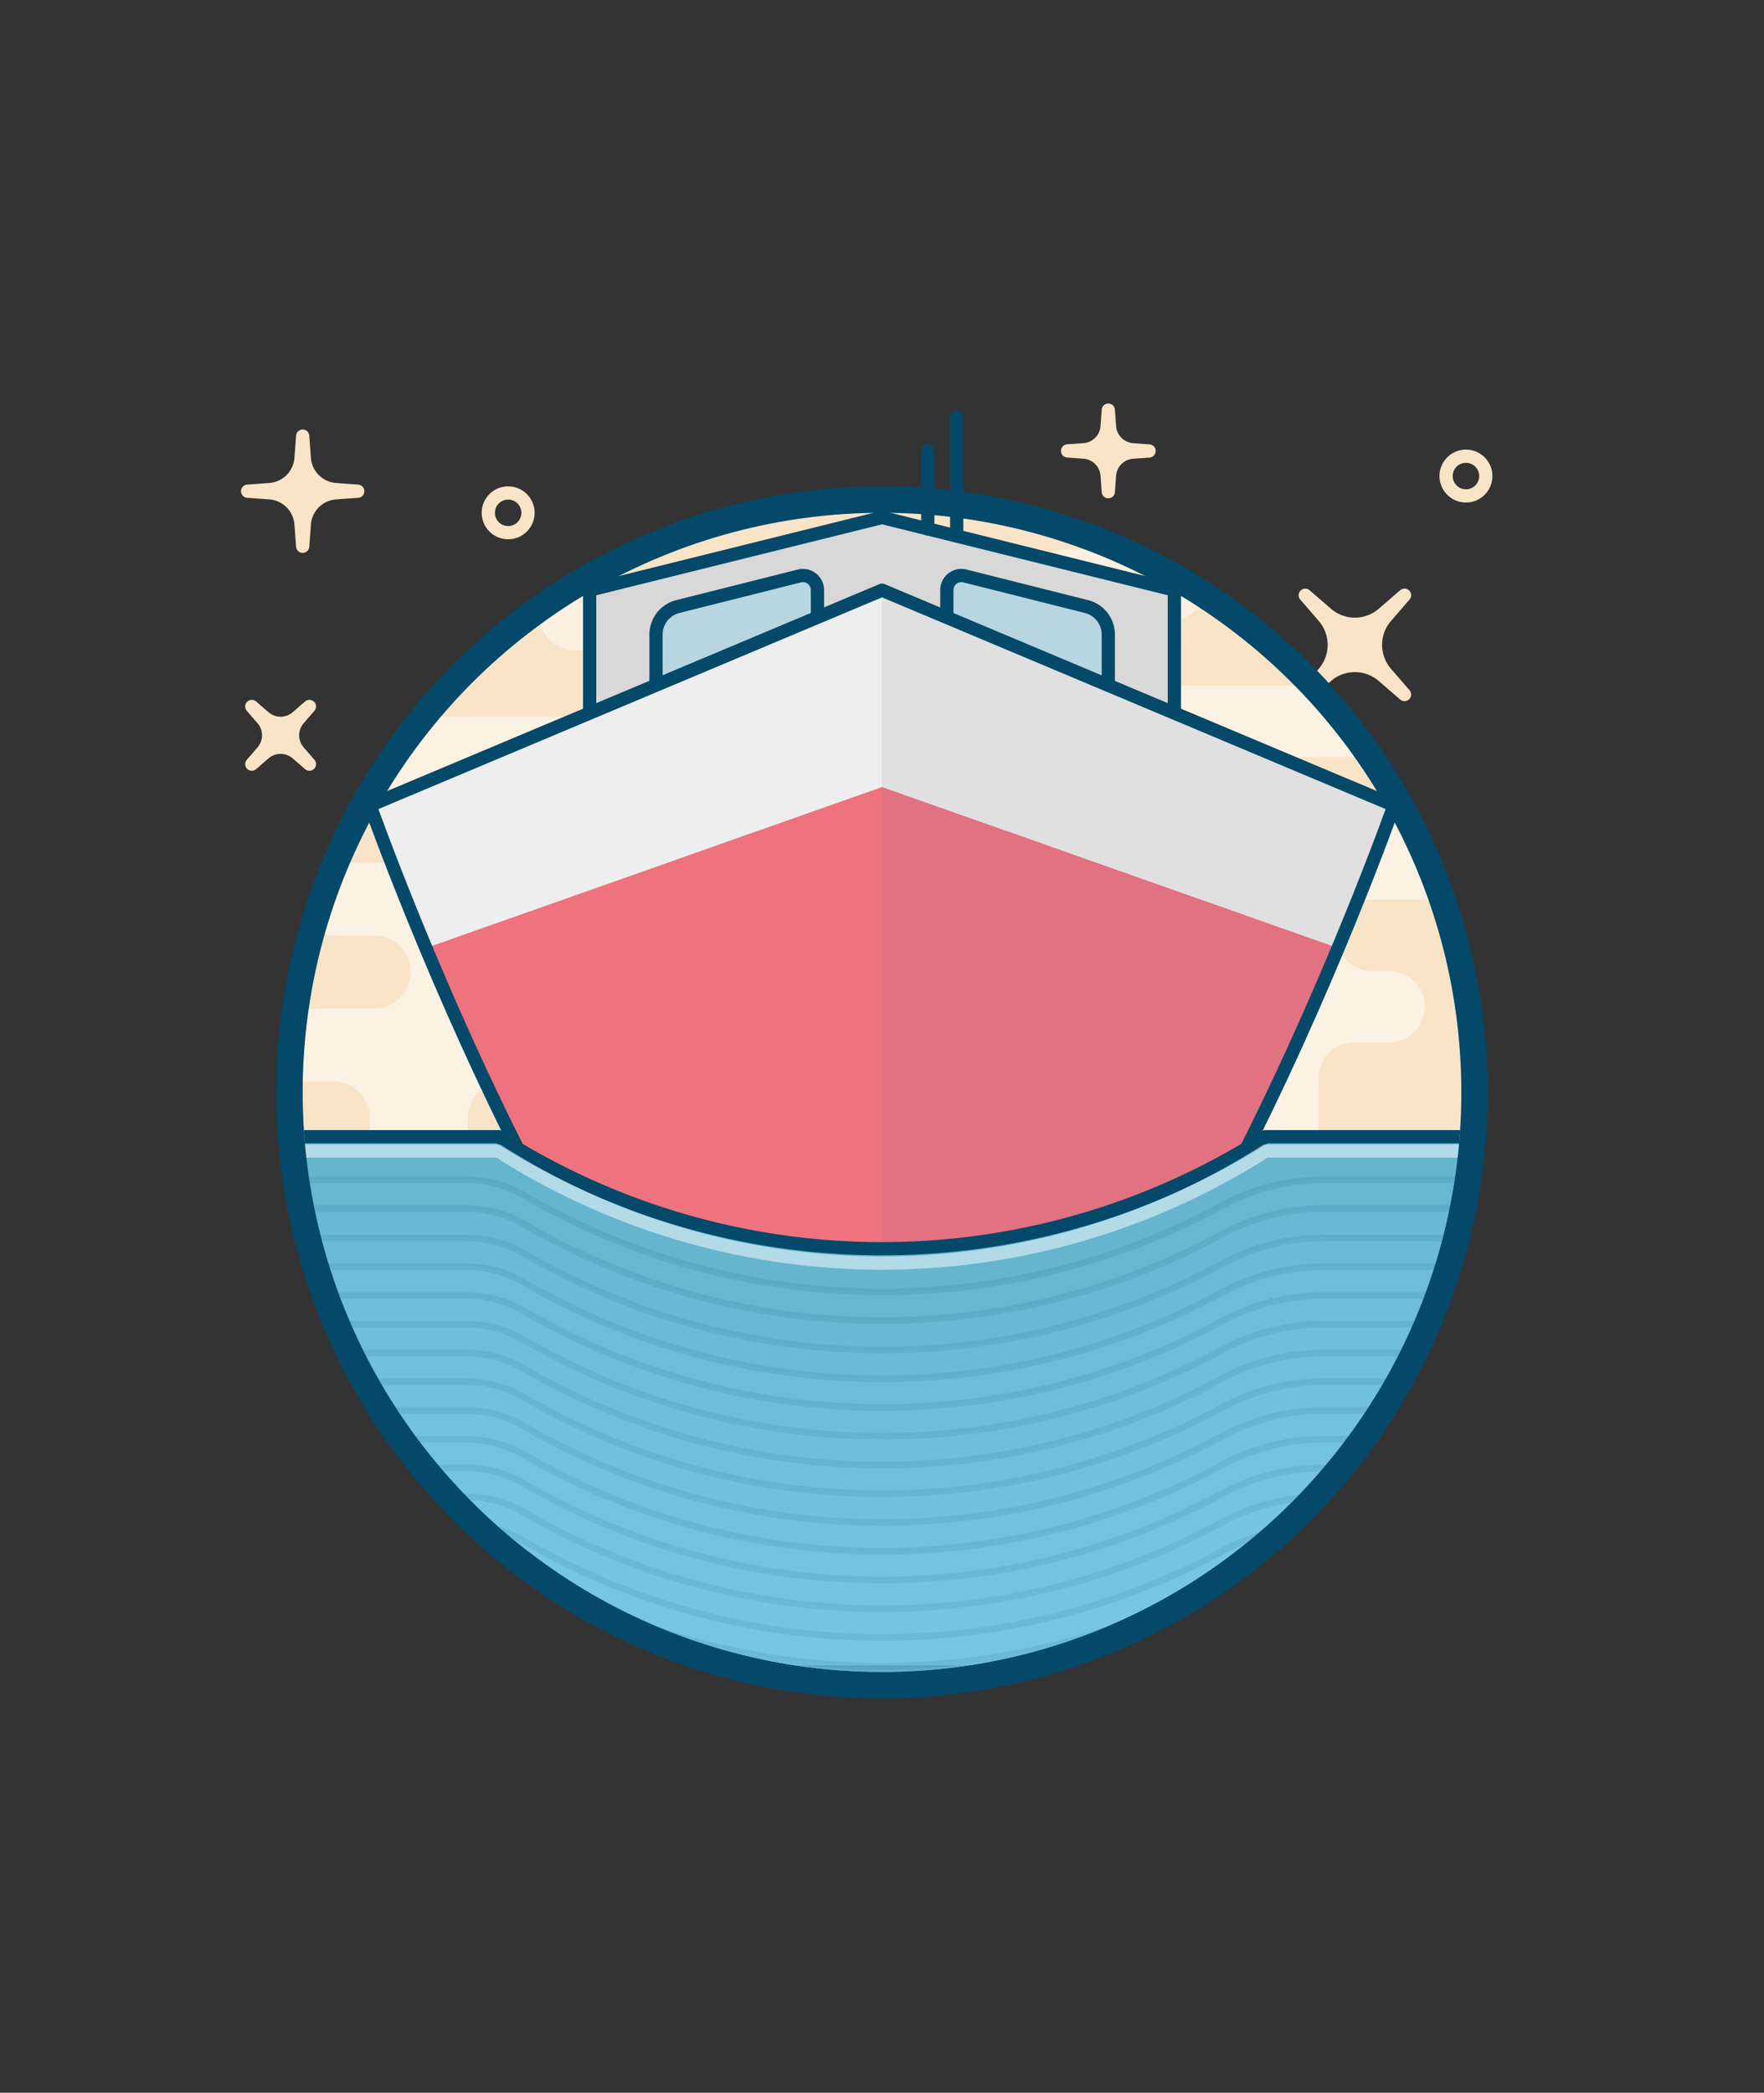 <svg xmlns="http://www.w3.org/2000/svg" xmlns:xlink="http://www.w3.org/1999/xlink" viewBox="0 0 133.295 158.071"><rect x="0" y="0" width="133.295" height="158.071" fill="#333333" stroke="none"/><defs><clipPath id="clip-path" transform="translate(16.648 29.522)"><circle id="SVGID" cx="50" cy="52.987" r="43.776" fill="none"/></clipPath><clipPath id="clip-path-2" transform="translate(16.648 29.522)"><rect id="SVGID-2" data-name="SVGID" x="3.563" y="11.537" width="46.437" height="85.226" fill="none"/></clipPath><clipPath id="clip-path-3" transform="translate(16.648 29.522)"><path id="SVGID-3" data-name="SVGID" d="M50,87.619c18.8,0,38.685-56.308,38.685-56.308L50,15.056,11.315,31.312S31.2,87.619,50,87.619Z" fill="none" stroke="#04496a" stroke-linejoin="round"/></clipPath><clipPath id="clip-path-4" transform="translate(16.648 29.522)"><rect id="SVGID-4" data-name="SVGID" x="50" y="11.537" width="46.437" height="85.226" transform="translate(146.437 108.3) rotate(180)" fill="none"/></clipPath><clipPath id="clip-path-5" transform="translate(16.648 29.522)"><path id="SVGID-5" data-name="SVGID" d="M50,87.619c-18.8,0-38.685-56.308-38.685-56.308L50,15.056,88.685,31.312S68.8,87.619,50,87.619Z" fill="none" stroke="#04496a" stroke-linejoin="round"/></clipPath></defs><title>boat</title><g style="isolation:isolate"><g id="rails"><path d="M89.482,22.937l-1.618-1.4a3.261,3.261,0,0,0-4.264,0l-1.618,1.4,1.4-1.618a3.261,3.261,0,0,0,0-4.264l-1.4-1.618,1.618,1.4a3.261,3.261,0,0,0,4.264,0l1.618-1.4-1.4,1.618a3.261,3.261,0,0,0,0,4.264Z" transform="translate(16.648 29.522)" fill="#f9e4c7" stroke="#f9e4c7" stroke-linecap="round" stroke-linejoin="round"/><circle cx="66.648" cy="82.509" r="43.776" fill="none" stroke="#04496a" stroke-miterlimit="10" stroke-width="4"/><g clip-path="url(#clip-path)"><rect x="12.016" y="17.021" width="109.264" height="68.836" fill="#f9e4c7"/><g opacity="0.5" style="mix-blend-mode:screen"><path d="M82.985,55.909v-4a2.7,2.7,0,0,1,2.694-2.695h2.629a2.694,2.694,0,1,0,0-5.388H87.027a2.694,2.694,0,0,1,0-5.388H99.1a2.694,2.694,0,0,0,0-5.389H97.645a2.694,2.694,0,1,1,0-5.389h8.13a2.694,2.694,0,1,0,0-5.388H69.087a2.694,2.694,0,1,0,0,5.388H85.451a2.694,2.694,0,1,1,0,5.389H73.242a2.694,2.694,0,0,0,0,5.389h2.837a2.694,2.694,0,0,1,0,5.388H63.762a2.694,2.694,0,0,0,0,5.388h9.283a2.694,2.694,0,0,1,2.693,2.695v4" transform="translate(16.648 29.522)" fill="#fff"/><path d="M59.39,22.359a2.694,2.694,0,1,1,0,5.387H55.9a2.694,2.694,0,0,1,0-5.387h4.133" transform="translate(16.648 29.522)" fill="#fff"/><path d="M71.784,11.986a2.694,2.694,0,0,1,0,5.388h-7.83a2.694,2.694,0,0,1,0-5.388h8.475" transform="translate(16.648 29.522)" fill="#fff" opacity="0.9"/><path d="M92.983,11.986a2.694,2.694,0,0,1,0,5.388H90.941a2.694,2.694,0,1,1,0-5.388h2.684" transform="translate(16.648 29.522)" fill="#fff" opacity="0.9"/></g><g opacity="0.5" style="mix-blend-mode:screen"><path d="M18.7,59.015V54.921a2.756,2.756,0,0,1,2.756-2.756h2.689a2.755,2.755,0,1,0,0-5.511H22.831a2.755,2.755,0,0,1,0-5.511H35.18a2.756,2.756,0,0,0,0-5.512h-1.49a2.756,2.756,0,1,1,0-5.512h8.315a2.755,2.755,0,1,0,0-5.511H4.483a2.755,2.755,0,1,0,0,5.511H21.22a2.756,2.756,0,1,1,0,5.512H8.732a2.756,2.756,0,0,0,0,5.512h2.9a2.755,2.755,0,0,1,0,5.511h-12.6a2.755,2.755,0,0,0-2.755,2.755A2.755,2.755,0,0,0-.963,52.165H8.531a2.755,2.755,0,0,1,2.754,2.756v4.095" transform="translate(16.648 29.522)" fill="#fff"/><path d="M-5.436,24.7a2.754,2.754,0,0,1,2.755,2.756,2.754,2.754,0,0,1-2.755,2.754H-9a2.754,2.754,0,0,1-2.755-2.754A2.754,2.754,0,0,1-9,24.7h4.227" transform="translate(16.648 29.522)" fill="#fff"/><path d="M7.241,14.092a2.755,2.755,0,0,1,0,5.51H-0.767a2.754,2.754,0,0,1-2.754-2.756A2.753,2.753,0,0,1-.767,14.092H7.9" transform="translate(16.648 29.522)" fill="#fff" opacity="0.9"/><path d="M28.922,14.092a2.755,2.755,0,0,1,0,5.51H26.834a2.755,2.755,0,1,1,0-5.51H29.58" transform="translate(16.648 29.522)" fill="#fff" opacity="0.9"/></g></g><polygon points="88.739 44.571 66.648 39.088 44.556 44.571 44.556 63.284 88.739 63.284 88.739 44.571" fill="#d8d8d8" stroke="#04496a" stroke-linecap="round" stroke-linejoin="round"/><path d="M45.133,22.029H32.924V18.41a2.185,2.185,0,0,1,1.652-2.119l9.185-2.31a1.093,1.093,0,0,1,1.359,1.058Z" transform="translate(16.648 29.522)" fill="#b7d6e2" stroke="#04496a" stroke-linejoin="round"/><path d="M54.892,22.029H67.1V18.41a2.185,2.185,0,0,0-1.652-2.119l-9.185-2.31A1.093,1.093,0,0,0,54.9,15.038Z" transform="translate(16.648 29.522)" fill="#b7d6e2" stroke="#04496a" stroke-linejoin="round"/><g clip-path="url(#clip-path-2)"><g clip-path="url(#clip-path-3)"><rect x="11.773" y="34.689" width="59.549" height="59.549" transform="translate(105.163 33.358) rotate(70.567)" fill="#ef737f"/><rect x="-8.438" y="-21.312" width="59.549" height="59.549" transform="translate(38.866 15.048) rotate(70.567)" fill="#eee"/></g><path id="SVGID-7" data-name="SVGID" d="M50,87.619c18.8,0,38.685-56.308,38.685-56.308L50,15.056,11.315,31.312S31.2,87.619,50,87.619Z" transform="translate(16.648 29.522)" fill="none" stroke="#04496a" stroke-linejoin="round"/></g><g clip-path="url(#clip-path-4)"><g clip-path="url(#clip-path-5)"><rect x="28.678" y="34.689" width="59.549" height="59.549" transform="translate(155.339 60.31) rotate(109.433)" fill="#e27181"/><rect x="48.889" y="-21.312" width="59.549" height="59.549" transform="translate(129.463 -33.382) rotate(109.433)" fill="#e0e0e0"/></g><path id="SVGID-8" data-name="SVGID" d="M50,87.619c-18.8,0-38.685-56.308-38.685-56.308L50,15.056,88.685,31.312S68.8,87.619,50,87.619Z" transform="translate(16.648 29.522)" fill="none" stroke="#04496a" stroke-linejoin="round"/></g><g clip-path="url(#clip-path)"><path d="M78.989,56.335a53.893,53.893,0,0,1-57.979,0H-4.632V96.763H104.632V56.335H78.989Z" transform="translate(16.648 29.522)" fill="#65b5ce" stroke="#04496a" stroke-miterlimit="10"/><path d="M83.5,59.592a16.111,16.111,0,0,0-7.725,1.9,53.906,53.906,0,0,1-52.9-.761,8.5,8.5,0,0,0-4.288-1.138H4.053a8.685,8.685,0,0,0-8.685,8.685V91.335a8.685,8.685,0,0,0,8.685,8.685H95.947a8.685,8.685,0,0,0,8.685-8.685V68.277a8.685,8.685,0,0,0-8.685-8.685H83.5Z" transform="translate(16.648 29.522)" fill="#7fcfef" stroke="#04496a" stroke-miterlimit="10" stroke-width="0.5" opacity="0.1"/><path d="M83.5,61.763a16.111,16.111,0,0,0-7.725,1.9,53.906,53.906,0,0,1-52.9-.761,8.5,8.5,0,0,0-4.288-1.138H4.053a8.685,8.685,0,0,0-8.685,8.685V93.506a8.685,8.685,0,0,0,8.685,8.685H95.947a8.685,8.685,0,0,0,8.685-8.685V70.448a8.685,8.685,0,0,0-8.685-8.685H83.5Z" transform="translate(16.648 29.522)" fill="#7fcfef" stroke="#04496a" stroke-miterlimit="10" stroke-width="0.5" opacity="0.1"/><path d="M83.5,63.987a16.111,16.111,0,0,0-7.725,1.9,53.906,53.906,0,0,1-52.9-.761,8.5,8.5,0,0,0-4.288-1.138H4.053a8.685,8.685,0,0,0-8.685,8.685V95.729a8.685,8.685,0,0,0,8.685,8.685H95.947a8.685,8.685,0,0,0,8.685-8.685V72.672a8.685,8.685,0,0,0-8.685-8.685H83.5Z" transform="translate(16.648 29.522)" fill="#7fcfef" stroke="#04496a" stroke-miterlimit="10" stroke-width="0.5" opacity="0.1"/><path d="M83.5,66.158a16.111,16.111,0,0,0-7.725,1.9,53.906,53.906,0,0,1-52.9-.761,8.5,8.5,0,0,0-4.288-1.138H4.053a8.685,8.685,0,0,0-8.685,8.685V97.9a8.685,8.685,0,0,0,8.685,8.685H95.947a8.685,8.685,0,0,0,8.685-8.685V74.843a8.685,8.685,0,0,0-8.685-8.685H83.5Z" transform="translate(16.648 29.522)" fill="#7fcfef" stroke="#04496a" stroke-miterlimit="10" stroke-width="0.5" opacity="0.1"/><path d="M83.5,68.329a16.111,16.111,0,0,0-7.725,1.9,53.906,53.906,0,0,1-52.9-.761,8.5,8.5,0,0,0-4.288-1.138H4.053a8.685,8.685,0,0,0-8.685,8.685v23.057a8.685,8.685,0,0,0,8.685,8.685H95.947a8.685,8.685,0,0,0,8.685-8.685V77.015a8.685,8.685,0,0,0-8.685-8.685H83.5Z" transform="translate(16.648 29.522)" fill="#7fcfef" stroke="#04496a" stroke-miterlimit="10" stroke-width="0.5" opacity="0.1"/><path d="M83.5,70.5a16.111,16.111,0,0,0-7.725,1.9,53.906,53.906,0,0,1-52.9-.761A8.5,8.5,0,0,0,18.586,70.5H4.053a8.685,8.685,0,0,0-8.685,8.685v23.057a8.685,8.685,0,0,0,8.685,8.685H95.947a8.685,8.685,0,0,0,8.685-8.685V79.186A8.685,8.685,0,0,0,95.947,70.5H83.5Z" transform="translate(16.648 29.522)" fill="#7fcfef" stroke="#04496a" stroke-miterlimit="10" stroke-width="0.5" opacity="0.1"/><path d="M83.5,72.672a16.111,16.111,0,0,0-7.725,1.9,53.906,53.906,0,0,1-52.9-.761,8.5,8.5,0,0,0-4.288-1.138H4.053a8.685,8.685,0,0,0-8.685,8.685v23.057A8.685,8.685,0,0,0,4.053,113.1H95.947a8.685,8.685,0,0,0,8.685-8.685V81.357a8.685,8.685,0,0,0-8.685-8.685H83.5Z" transform="translate(16.648 29.522)" fill="#7fcfef" stroke="#04496a" stroke-miterlimit="10" stroke-width="0.5" opacity="0.1"/><path d="M83.5,74.843a16.111,16.111,0,0,0-7.725,1.9,53.906,53.906,0,0,1-52.9-.761,8.5,8.5,0,0,0-4.288-1.138H4.053a8.685,8.685,0,0,0-8.685,8.685v23.057a8.685,8.685,0,0,0,8.685,8.685H95.947a8.685,8.685,0,0,0,8.685-8.685V83.528a8.685,8.685,0,0,0-8.685-8.685H83.5Z" transform="translate(16.648 29.522)" fill="#7fcfef" stroke="#04496a" stroke-miterlimit="10" stroke-width="0.5" opacity="0.1"/><path d="M83.5,77.015a16.111,16.111,0,0,0-7.725,1.9,53.906,53.906,0,0,1-52.9-.761,8.5,8.5,0,0,0-4.288-1.138H4.053A8.685,8.685,0,0,0-4.632,85.7v23.057a8.685,8.685,0,0,0,8.685,8.685H95.947a8.685,8.685,0,0,0,8.685-8.685V85.7a8.685,8.685,0,0,0-8.685-8.685H83.5Z" transform="translate(16.648 29.522)" fill="#7fcfef" stroke="#04496a" stroke-miterlimit="10" stroke-width="0.5" opacity="0.1"/><path d="M83.5,79.186a16.111,16.111,0,0,0-7.725,1.9,53.906,53.906,0,0,1-52.9-.761,8.5,8.5,0,0,0-4.288-1.138H4.053a8.685,8.685,0,0,0-8.685,8.685v23.057a8.685,8.685,0,0,0,8.685,8.685H95.947a8.685,8.685,0,0,0,8.685-8.685V87.871a8.685,8.685,0,0,0-8.685-8.685H83.5Z" transform="translate(16.648 29.522)" fill="#7fcfef" stroke="#04496a" stroke-miterlimit="10" stroke-width="0.5" opacity="0.1"/><path d="M83.5,81.357a16.111,16.111,0,0,0-7.725,1.9,53.906,53.906,0,0,1-52.9-.761,8.5,8.5,0,0,0-4.288-1.138H4.053a8.685,8.685,0,0,0-8.685,8.685V113.1a8.685,8.685,0,0,0,8.685,8.685H95.947a8.685,8.685,0,0,0,8.685-8.685V90.042a8.685,8.685,0,0,0-8.685-8.685H83.5Z" transform="translate(16.648 29.522)" fill="#7fcfef" stroke="#04496a" stroke-miterlimit="10" stroke-width="0.5" opacity="0.1"/><path d="M83.5,83.528a16.111,16.111,0,0,0-7.725,1.9,53.906,53.906,0,0,1-52.9-.761,8.5,8.5,0,0,0-4.288-1.138H4.053a8.685,8.685,0,0,0-8.685,8.685v23.057a8.685,8.685,0,0,0,8.685,8.685H95.947a8.685,8.685,0,0,0,8.685-8.685V92.214a8.685,8.685,0,0,0-8.685-8.685H83.5Z" transform="translate(16.648 29.522)" fill="#7fcfef" stroke="#04496a" stroke-miterlimit="10" stroke-width="0.5" opacity="0.1"/><path d="M83.5,85.7a16.111,16.111,0,0,0-7.725,1.9,53.906,53.906,0,0,1-52.9-.761A8.5,8.5,0,0,0,18.586,85.7H4.053a8.685,8.685,0,0,0-8.685,8.685v23.057a8.685,8.685,0,0,0,8.685,8.685H95.947a8.685,8.685,0,0,0,8.685-8.685V94.385A8.685,8.685,0,0,0,95.947,85.7H83.5Z" transform="translate(16.648 29.522)" fill="#7fcfef" stroke="#04496a" stroke-miterlimit="10" stroke-width="0.5" opacity="0.1"/><path d="M83.5,87.871a16.111,16.111,0,0,0-7.725,1.9,53.906,53.906,0,0,1-52.9-.761,8.5,8.5,0,0,0-4.288-1.138H4.053a8.685,8.685,0,0,0-8.685,8.685v23.057A8.685,8.685,0,0,0,4.053,128.3H95.947a8.685,8.685,0,0,0,8.685-8.685V96.556a8.685,8.685,0,0,0-8.685-8.685H83.5Z" transform="translate(16.648 29.522)" fill="#7fcfef" stroke="#04496a" stroke-miterlimit="10" stroke-width="0.5" opacity="0.1"/><path d="M78.989,57.421a53.893,53.893,0,0,1-57.979,0H-4.632V97.848H104.632V57.421H78.989Z" transform="translate(16.648 29.522)" fill="none" stroke="#fff" stroke-miterlimit="10" opacity="0.5"/></g><line x1="72.293" y1="31.509" x2="72.293" y2="40.407" fill="none" stroke="#04496a" stroke-linecap="round" stroke-linejoin="round"/><line x1="70.108" y1="34.059" x2="70.108" y2="39.947" fill="none" stroke="#04496a" stroke-linecap="round" stroke-linejoin="round"/><path d="M67.01,6.377a1.893,1.893,0,0,0-1.75-1.75l-1.238-.09,1.238-.09A1.893,1.893,0,0,0,67.01,2.7L67.1,1.458,67.191,2.7a1.893,1.893,0,0,0,1.75,1.75l1.238,0.09-1.238.09a1.893,1.893,0,0,0-1.75,1.75L67.1,7.616,67.01,6.377" transform="translate(16.648 29.522)" fill="#f9e4c7" stroke="#f9e4c7" stroke-linecap="round" stroke-linejoin="round"/><circle cx="110.773" cy="35.958" r="1.5" fill="none" stroke="#f9e4c7" stroke-linecap="round" stroke-linejoin="round"/><path d="M3.191,27.254a1.893,1.893,0,0,0,0-2.475l-0.812-.939,0.939,0.812a1.893,1.893,0,0,0,2.475,0l0.939-.812-0.812.939a1.893,1.893,0,0,0,0,2.475l0.812,0.939-0.939-.812a1.893,1.893,0,0,0-2.475,0l-0.939.812,0.812-.939" transform="translate(16.648 29.522)" fill="#f9e4c7" stroke="#f9e4c7" stroke-linecap="round" stroke-linejoin="round"/><path d="M6.224,11.739L6.1,10.067A2.557,2.557,0,0,0,3.738,7.7L2.065,7.58l1.673-.122A2.557,2.557,0,0,0,6.1,5.094L6.224,3.421,6.346,5.094A2.557,2.557,0,0,0,8.711,7.458L10.384,7.58,8.711,7.7a2.557,2.557,0,0,0-2.364,2.364Z" transform="translate(16.648 29.522)" fill="#f9e4c7" stroke="#f9e4c7" stroke-linecap="round" stroke-linejoin="round"/><circle cx="38.398" cy="38.734" r="1.5" fill="none" stroke="#f9e4c7" stroke-linecap="round" stroke-linejoin="round"/></g></g></svg>